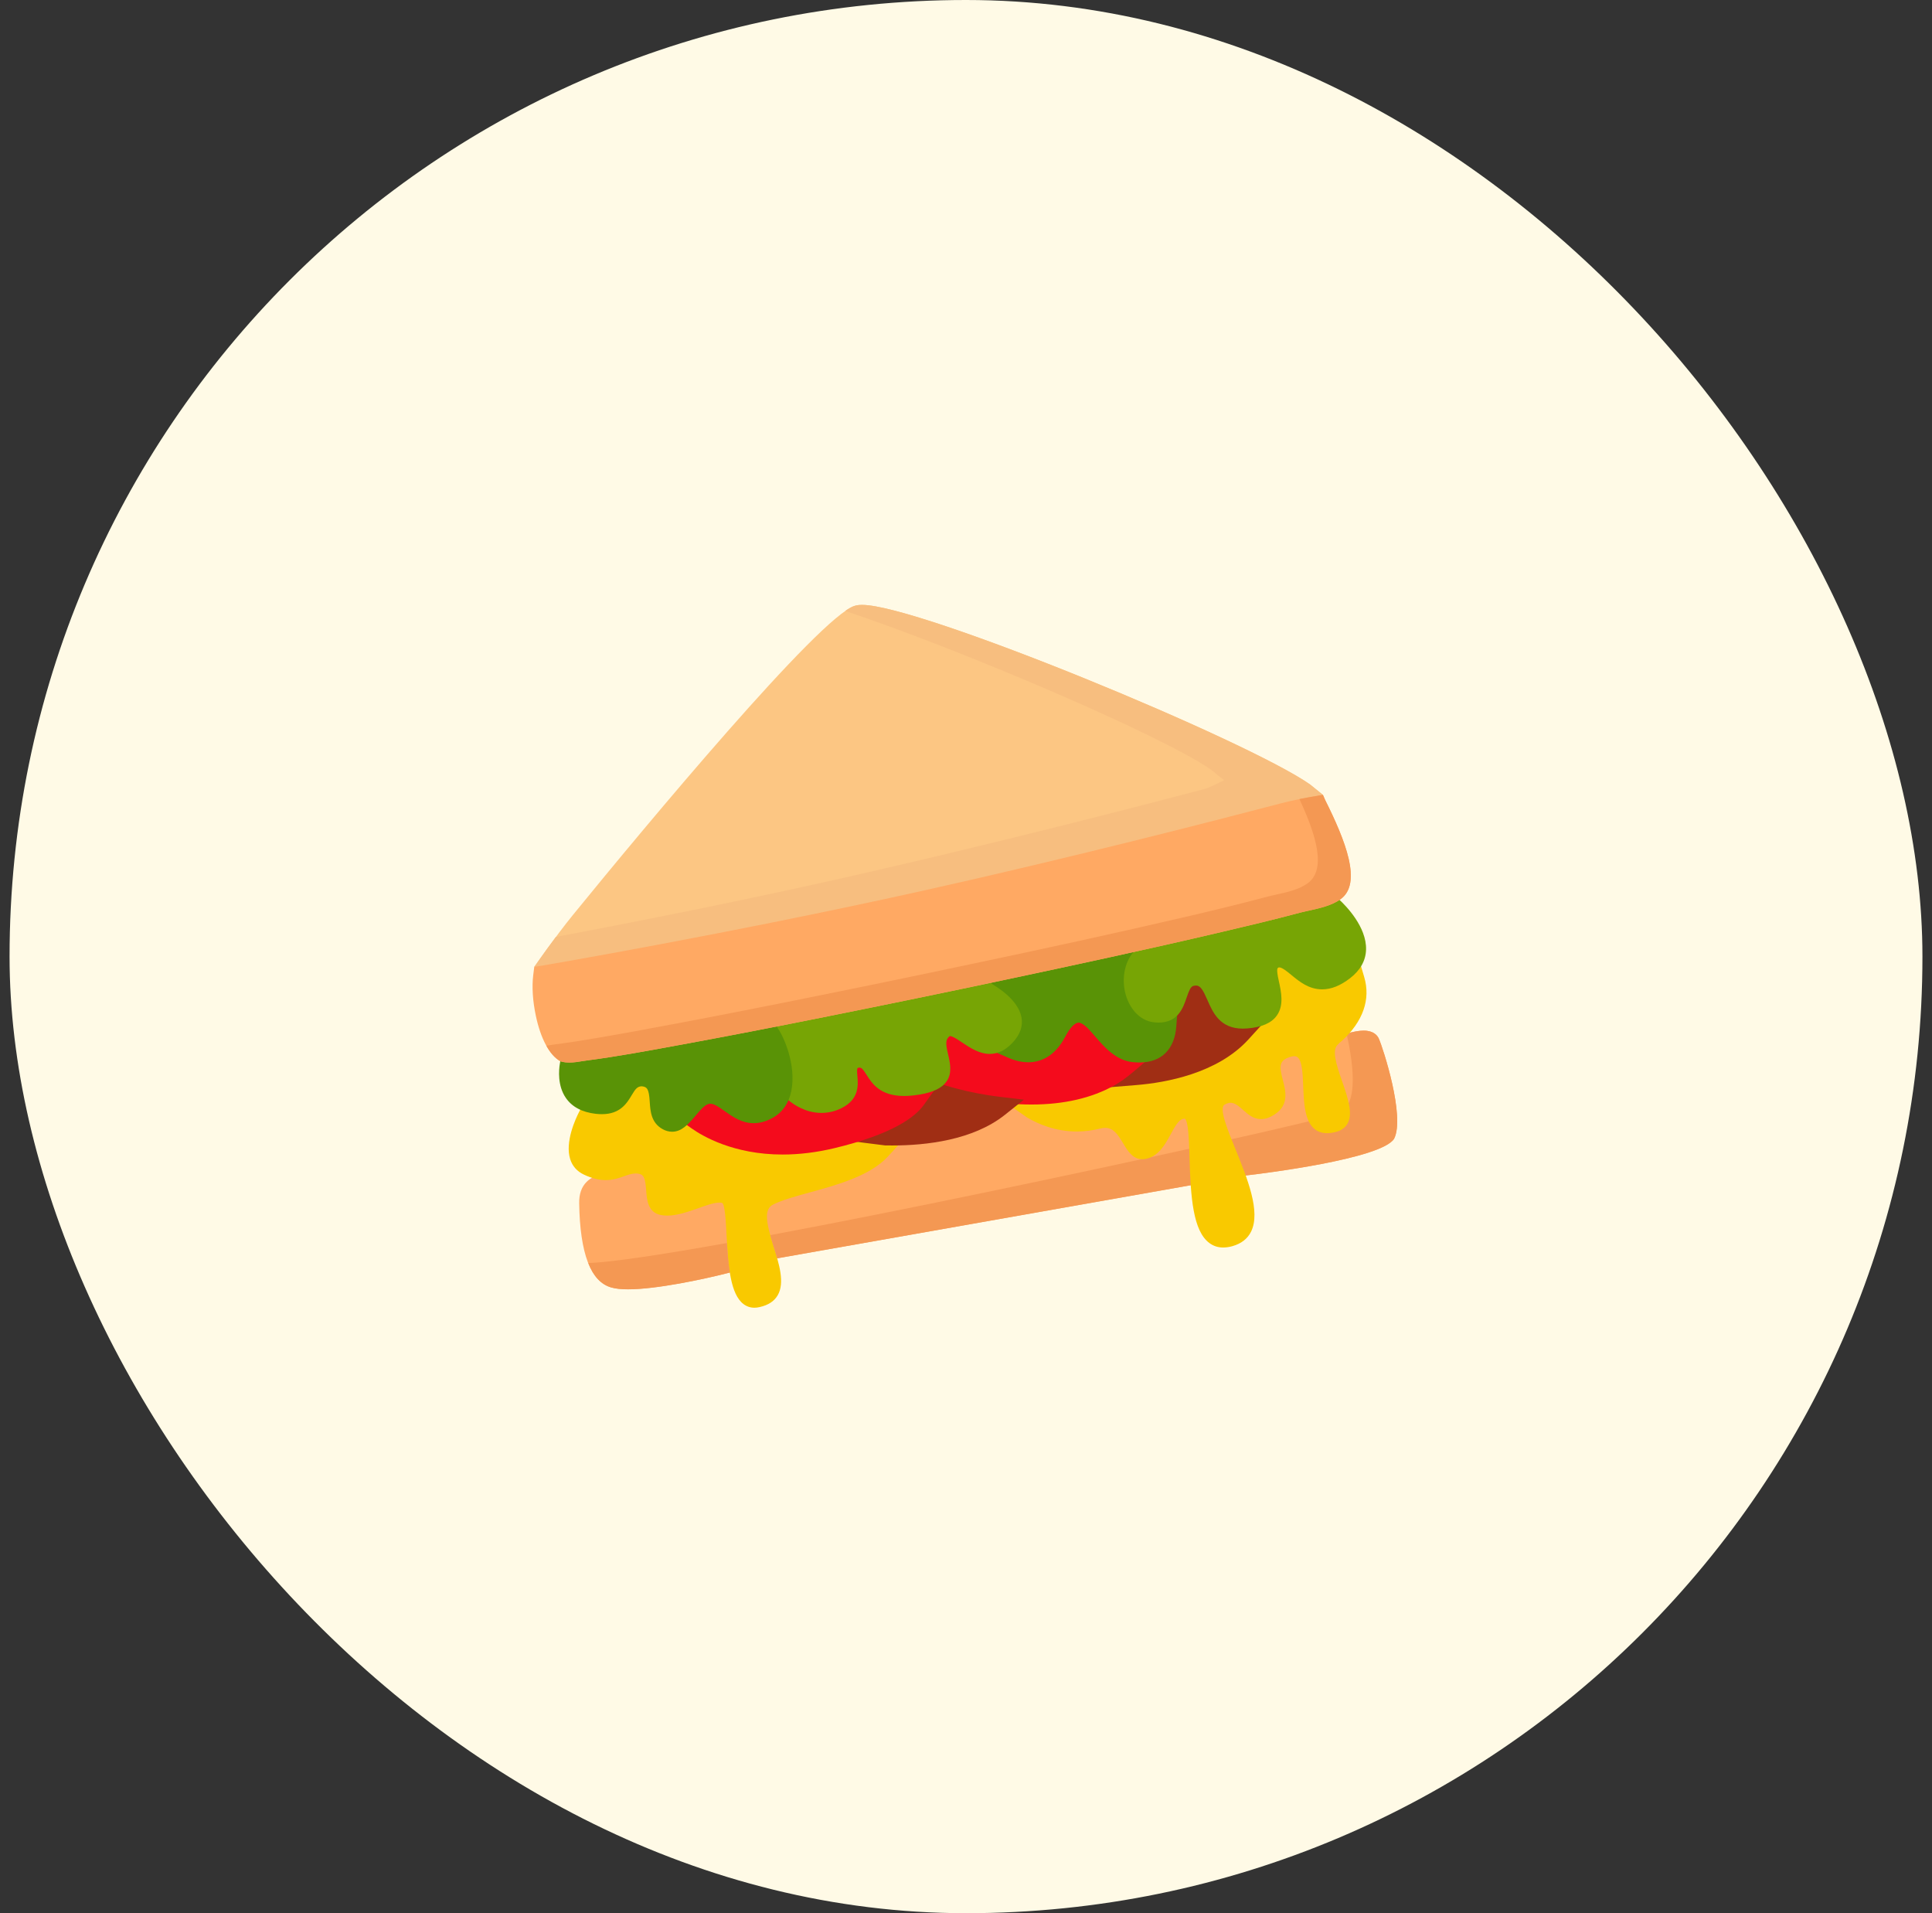 <svg fill="none" height="100" viewBox="0 0 101 100" width="101" xmlns="http://www.w3.org/2000/svg">
    <rect x="0" y="0" width="101" height="100" fill="#333333" stroke="none"/>
    <rect fill="#FFFAE6" height="100" rx="50" width="100" x="0.5" />
    <path
        d="M62.499 60.502C62.474 59.632 62.447 58.938 62.343 58.575L62.12 57.803L61.496 58.309C61.278 58.486 61.105 58.803 60.933 59.118C60.671 59.602 60.374 60.15 59.852 60.261C59.805 60.27 59.757 60.276 59.709 60.276C59.439 60.276 59.265 60.064 58.98 59.589C58.713 59.142 58.412 58.636 57.778 58.636C57.672 58.636 57.561 58.651 57.439 58.682C57.065 58.778 56.68 58.827 56.293 58.828C54.862 58.828 53.795 58.153 53.286 57.751L52.927 57.468L52.593 57.779C51.061 59.201 48.669 59.532 46.932 59.56L46.631 59.565L46.48 59.825C45.762 61.06 43.818 61.592 42.258 62.02C41.493 62.23 40.769 62.428 40.271 62.682C39.468 63.091 39.804 64.165 40.16 65.301L40.324 65.823L62.553 61.898L62.533 61.431C62.519 61.12 62.508 60.809 62.499 60.502ZM72.08 54.285C72.009 54.129 71.811 53.868 71.294 53.868C70.939 53.868 70.432 53.987 69.972 54.178L69.891 54.212L69.745 54.347C69.259 54.754 69.475 55.508 69.862 56.613C70.116 57.335 70.403 58.154 70.172 58.57C70.088 58.722 69.935 58.822 69.704 58.875C69.588 58.901 69.479 58.914 69.38 58.914C69.22 58.921 69.063 58.873 68.934 58.779C68.51 58.453 68.476 57.594 68.443 56.763C68.403 55.752 68.346 55.248 67.977 54.978L67.77 54.891H67.656C67.581 54.891 67.498 54.903 67.419 54.925C66.408 55.197 66.601 55.93 66.756 56.518C66.951 57.266 66.959 57.653 66.486 57.97C66.282 58.107 66.096 58.176 65.931 58.176C65.64 58.176 65.4 57.962 65.187 57.773C64.939 57.554 64.684 57.328 64.333 57.328C64.126 57.328 63.96 57.409 63.853 57.471L63.691 57.565L63.624 57.74C63.495 58.075 63.613 58.507 64.291 60.175C64.414 60.474 64.537 60.783 64.656 61.093L64.804 61.48L65.215 61.431C65.93 61.347 72.223 60.586 72.884 59.519C73.462 58.36 72.303 54.776 72.08 54.285ZM38.297 64.528C38.257 63.761 38.222 63.196 38.124 62.904L37.998 62.532L37.607 62.542C37.309 62.549 36.786 62.715 36.399 62.853C35.907 63.027 35.349 63.224 34.881 63.224C34.779 63.224 34.683 63.215 34.596 63.196C34.221 63.114 34.141 62.83 34.093 62.182C34.061 61.739 34.02 61.188 33.519 61.057C33.424 61.032 33.327 61.019 33.23 61.019C32.997 61.019 32.791 61.087 32.522 61.181C32.329 61.248 32.09 61.333 31.827 61.356L31.688 61.374C31.543 61.374 31.041 61.403 30.669 61.772C30.402 62.038 30.27 62.412 30.278 62.885C30.318 65.52 30.883 67.004 31.959 67.296C32.188 67.359 32.475 67.389 32.837 67.389C34.304 67.389 36.772 66.865 38 66.554L38.449 66.44L38.399 65.98C38.351 65.497 38.317 65.013 38.297 64.528Z"
        fill="#FFA963" />
    <path
        d="M39.439 68.353C39.226 68.353 39.033 68.287 38.866 68.16C38.191 67.646 38.066 66.222 37.983 64.553C37.949 63.88 37.901 62.968 37.756 62.875C37.707 62.863 37.657 62.857 37.606 62.858C37.328 62.858 36.931 62.999 36.51 63.148C35.989 63.332 35.404 63.539 34.882 63.539C34.758 63.539 34.64 63.527 34.531 63.504C33.866 63.36 33.818 62.721 33.779 62.208C33.734 61.6 33.661 61.419 33.438 61.36C33.371 61.343 33.302 61.334 33.233 61.335C33.034 61.335 32.83 61.407 32.633 61.477C32.359 61.574 32.055 61.682 31.668 61.682C31.313 61.682 30.943 61.59 30.535 61.4C30.171 61.231 29.926 60.958 29.809 60.59C29.523 59.691 30.093 58.469 30.275 58.117L30.463 57.748L30.868 57.841C31.014 57.875 31.093 57.894 31.18 57.904C31.28 57.916 31.373 57.922 31.461 57.922C32.255 57.922 32.519 57.475 32.753 57.081C32.943 56.763 33.12 56.462 33.516 56.462C34.215 56.533 34.251 57.102 34.28 57.558C34.315 58.106 34.372 58.512 34.791 58.743C34.896 58.806 35.014 58.841 35.136 58.845C35.276 58.845 35.426 58.782 35.594 58.654L35.919 58.403L36.243 58.655C36.782 59.071 38.311 60.037 40.877 60.037C41.731 60.037 42.627 59.926 43.541 59.707C43.88 59.626 44.193 59.542 44.488 59.457L44.564 59.435L44.767 59.449C44.944 59.474 46.113 58.057 46.758 58.083L47.196 59.598L46.421 60.445C45.493 61.459 43.753 61.936 42.355 62.32C41.596 62.528 40.884 62.723 40.415 62.962C39.932 63.208 40.038 63.858 40.437 65.135C40.732 66.073 41.036 67.044 40.657 67.7C40.475 68.015 40.164 68.218 39.705 68.321C39.618 68.341 39.529 68.352 39.439 68.353Z"
        fill="#F9C900" />
    <path
        d="M72.078 54.282C72.01 54.133 71.815 53.87 71.29 53.87C71.043 53.87 70.728 53.93 70.398 54.028C70.78 55.752 70.923 57.41 70.248 58.025C70.27 58.242 70.248 58.43 70.173 58.572C70.09 58.722 69.933 58.82 69.708 58.873C69.588 58.903 69.475 58.917 69.378 58.917C69.218 58.925 69.061 58.874 68.935 58.775C68.85 58.711 68.781 58.629 68.733 58.535C67.69 58.79 66.07 59.172 64.068 59.615C64.135 59.788 64.21 59.975 64.293 60.178C64.413 60.477 64.54 60.785 64.653 61.093L64.803 61.483L65.215 61.43C65.928 61.347 72.22 60.583 72.88 59.517C73.465 58.362 72.303 54.778 72.078 54.282ZM62.5 60.5C62.493 60.32 62.485 60.14 62.485 59.975C56.215 61.362 47.223 63.26 40.27 64.558C40.315 64.737 40.368 64.925 40.435 65.135C40.503 65.345 40.57 65.562 40.63 65.772L62.553 61.895L62.53 61.43C62.523 61.123 62.508 60.807 62.5 60.5ZM30.753 66.02C31.03 66.725 31.435 67.145 31.96 67.295C32.185 67.362 32.478 67.392 32.838 67.392C34.308 67.392 36.775 66.868 37.998 66.552L38.155 66.515C38.08 66.058 38.035 65.532 38.005 64.97C34.69 65.562 32.05 65.968 30.753 66.02Z"
        fill="#F49853" />
    <path
        d="M63.95 65.206C63.675 65.206 63.439 65.13 63.227 64.974C62.365 64.338 62.245 62.579 62.184 60.517C62.158 59.594 62.131 58.64 61.944 58.468C61.681 58.47 61.516 58.705 61.213 59.264C60.917 59.81 60.581 60.427 59.915 60.569C59.852 60.583 59.786 60.591 59.721 60.591C59.214 60.591 58.958 60.163 58.71 59.751C58.429 59.282 58.198 58.951 57.782 58.951C57.692 58.952 57.602 58.965 57.515 58.987C57.116 59.089 56.706 59.141 56.294 59.142C55.178 59.142 54.274 58.75 53.713 58.422L52.12 57.316L53.979 57.429C55.536 57.422 56.889 57.112 57.997 56.508L58.121 56.44L58.454 56.446C59.648 56.446 63.689 56.236 65.474 53.55L65.585 53.387L65.774 53.333C66.112 53.239 66.344 53.1 66.485 52.909C66.797 52.485 66.656 51.846 66.543 51.334C66.511 51.195 66.484 51.055 66.461 50.914L66.293 49.771L67.271 50.386C67.399 50.466 67.575 50.607 67.703 50.713C68.076 51.02 68.539 51.401 69.121 51.401C69.511 51.401 69.936 51.226 70.385 50.88C70.413 50.85 70.438 50.827 70.467 50.803L71.087 50.289L71.316 51.063C71.664 52.237 71.256 53.398 70.137 54.417L70.035 54.498L69.945 54.591C69.618 54.867 69.838 55.59 70.159 56.507C70.503 57.489 70.725 58.222 70.448 58.723C70.316 58.959 70.095 59.109 69.773 59.181C69.635 59.213 69.503 59.23 69.38 59.23C69.005 59.23 68.809 59.08 68.744 59.03C68.201 58.613 68.162 57.639 68.129 56.779C68.102 56.115 68.075 55.438 67.826 55.256C67.776 55.221 67.715 55.204 67.654 55.206C67.602 55.207 67.55 55.215 67.5 55.229C66.858 55.403 66.87 55.714 67.059 56.437C67.211 57.017 67.399 57.736 66.661 58.232C66.396 58.41 66.164 58.493 65.927 58.493C65.524 58.493 65.261 58.26 64.983 58.013C64.793 57.845 64.562 57.64 64.333 57.64C64.236 57.64 64.13 57.674 64.012 57.743C63.713 57.917 64.173 59.05 64.58 60.048C65.208 61.593 65.917 63.33 65.403 64.375C65.219 64.75 64.889 65.005 64.424 65.136C64.27 65.18 64.11 65.204 63.95 65.206Z"
        fill="#F9C900" />
    <path
        d="M59.051 55.779C59.201 55.649 59.348 55.515 59.486 55.365L59.621 55.219L59.819 55.198C60.211 55.156 60.509 55.023 60.729 54.795C61.194 54.312 61.202 53.54 61.184 53.231L61.169 53.003L61.326 52.836C61.529 52.62 61.642 52.317 61.742 52.026C61.877 51.628 61.953 51.441 62.126 51.313L62.148 51.297L62.233 51.248L62.35 51.216L62.496 51.199C62.996 51.199 63.192 51.646 63.399 52.12C63.715 52.844 64.025 53.401 64.893 53.44L66.029 53.49L65.264 54.331C63.636 56.117 60.92 56.588 59.446 56.711L57.828 56.844L59.051 55.779Z"
        fill="#A02E14" />
    <path
        d="M53.918 57.732C52.065 57.732 50.391 57.334 49.556 57.097L48.882 56.906L49.247 56.307C49.446 55.983 49.344 55.546 49.254 55.161C49.124 54.611 49.065 54.36 49.191 54.123L49.356 53.814L49.704 53.842C49.897 53.857 50.07 53.955 50.462 54.221C50.783 54.438 51.266 54.766 51.75 54.766C51.842 54.766 51.933 54.754 52.021 54.731L52.248 54.669L52.447 54.795C52.642 54.92 53.163 55.209 53.752 55.209C53.88 55.209 54.006 55.195 54.124 55.167C54.649 55.047 55.084 54.662 55.42 54.023C55.72 53.449 55.995 53.176 56.311 53.139H56.313C56.756 53.139 57.046 53.451 57.483 53.959C57.897 54.438 58.364 54.98 58.986 55.153L59.959 55.423L59.187 56.074C58.866 56.343 58.563 56.558 58.261 56.729C57.078 57.394 55.617 57.732 53.918 57.732Z"
        fill="#F40B1C" />
    <path
        d="M59.565 55.535C59.453 55.535 59.34 55.53 59.218 55.516C58.333 55.426 57.73 54.728 57.245 54.166C56.956 53.83 56.63 53.451 56.378 53.451C56.172 53.473 55.938 53.715 55.699 54.168C55.32 54.892 54.816 55.33 54.202 55.473C54.059 55.507 53.909 55.523 53.755 55.523C53.423 55.523 53.076 55.445 52.721 55.292L51.964 54.964L52.575 54.409C52.627 54.362 52.677 54.313 52.724 54.262C53.034 53.925 53.157 53.578 53.09 53.23C52.984 52.676 52.446 52.203 52.014 51.906L51 51.205L52.204 50.947C54.296 50.497 56.535 50.009 58.697 49.525L59.801 49.279L59.288 50.286C59.085 50.705 59.016 51.177 59.092 51.636C59.231 52.481 59.763 53.08 60.418 53.127C60.562 53.138 60.706 53.127 60.847 53.094L61.547 52.94L61.493 53.654C61.451 54.232 61.268 54.691 60.953 55.017C60.619 55.361 60.152 55.535 59.565 55.535Z"
        fill="#599306" />
    <path
        d="M46.267 59.869L44.053 59.59L46.18 58.851C47.971 58.058 48.209 57.296 48.239 57.151L48.301 56.853L48.589 56.755C48.656 56.732 48.722 56.706 48.787 56.677L48.982 56.586L49.185 56.656C49.324 56.703 50.58 57.128 52.26 57.328L53.528 57.479L52.529 58.274C50.867 59.595 48.417 59.872 46.653 59.872L46.267 59.869Z"
        fill="#A02E14" />
    <path
        d="M40.913 60.346C38.353 60.346 36.727 59.386 36.147 58.974L35.676 58.639L36.129 58.102C36.436 57.737 36.659 57.491 36.94 57.405L37.03 57.382L37.127 57.376C37.442 57.376 37.71 57.566 38.022 57.788C38.421 58.072 38.871 58.391 39.407 58.391C39.672 58.391 39.939 58.316 40.226 58.162C40.467 58.031 40.67 57.828 40.826 57.561L41.117 57.058L41.592 57.393C41.894 57.606 42.374 57.858 42.948 57.858C43.251 57.858 43.55 57.786 43.842 57.642C44.54 57.3 44.557 56.829 44.508 56.249L44.504 56.204L44.828 55.609L45.45 55.827L45.557 55.994C45.828 56.423 46.163 56.954 47.285 56.954C47.441 56.954 47.609 56.944 47.791 56.922L48.993 56.778L48.288 57.762C47.84 58.386 46.666 59.283 43.615 60.014C42.693 60.234 41.783 60.346 40.913 60.346Z"
        fill="#F40B1C" />
    <path
        d="M42.945 58.171C42.098 58.171 41.459 57.709 41.224 57.51L40.972 57.295L41.051 56.974C41.242 56.031 40.921 54.807 40.505 54.089L40.131 53.444L40.861 53.299C43.781 52.717 46.698 52.117 49.611 51.499L51.368 51.127L51.56 51.261C52.184 51.594 53.226 52.27 53.399 53.169C53.486 53.623 53.337 54.062 52.956 54.476C52.578 54.887 52.18 55.087 51.739 55.087C51.221 55.087 50.756 54.8 50.284 54.482C50.092 54.351 49.801 54.153 49.652 54.153C49.415 54.331 49.438 54.571 49.559 55.088C49.667 55.548 49.789 56.071 49.496 56.508C49.263 56.86 48.799 57.09 48.077 57.211C47.781 57.259 47.508 57.285 47.264 57.285C45.998 57.285 45.578 56.619 45.301 56.178C45.111 55.876 45.038 55.803 44.926 55.803C44.869 55.806 44.841 55.818 44.836 55.825C44.791 55.876 44.808 56.074 44.821 56.218C44.863 56.713 44.928 57.461 43.981 57.926C43.659 58.086 43.305 58.17 42.945 58.171ZM64.978 53.765C63.773 53.765 63.409 52.929 63.115 52.258C62.89 51.742 62.753 51.513 62.53 51.513C62.481 51.513 62.432 51.52 62.385 51.532C62.24 51.569 62.151 51.801 62.04 52.125C61.85 52.684 61.59 53.449 60.563 53.449C60.509 53.449 60.453 53.447 60.394 53.442C59.467 53.374 58.916 52.512 58.782 51.688C58.635 50.782 58.939 49.676 59.954 49.252C65.059 48.091 68.256 47.303 69.481 46.903L69.776 46.806L70.007 47.017C70.345 47.328 71.448 48.438 71.414 49.637C71.396 50.213 71.115 50.715 70.578 51.13C70.07 51.521 69.594 51.712 69.12 51.712C68.42 51.712 67.931 51.309 67.502 50.955C67.266 50.762 67.025 50.564 66.87 50.564C66.781 50.579 66.703 50.598 66.851 51.265C66.978 51.84 67.136 52.557 66.738 53.097C66.459 53.476 65.962 53.691 65.217 53.754C65.135 53.761 65.055 53.765 64.978 53.765Z"
        fill="#77A505" />
    <path
        d="M35.134 59.154C34.96 59.152 34.79 59.105 34.639 59.018C34.037 58.687 33.998 58.073 33.966 57.578C33.925 56.923 33.833 56.809 33.556 56.779C33.325 56.78 33.219 56.915 33.035 57.224C32.781 57.651 32.435 58.236 31.466 58.236C31.368 58.236 31.262 58.23 31.146 58.218C30.434 58.136 29.91 57.859 29.586 57.394C29.135 56.745 29.214 55.917 29.269 55.592L29.343 55.164L29.776 55.15C31.142 55.101 34.606 54.532 40.071 53.456L40.39 53.394L40.591 53.649C40.981 54.14 41.633 55.681 41.371 57.01C41.242 57.663 40.897 58.156 40.374 58.439C40.042 58.619 39.723 58.707 39.401 58.707C38.772 58.707 38.297 58.369 37.878 58.072C37.614 57.885 37.342 57.69 37.135 57.69C37.1 57.69 37.066 57.695 37.032 57.706C36.819 57.772 36.591 58.043 36.371 58.306C35.952 58.802 35.618 59.154 35.133 59.154H35.134Z"
        fill="#599306" />
    <path
        d="M29.951 47.823C33.763 43.142 42.844 32.24 44.676 31.668C44.788 31.633 44.917 31.617 45.071 31.617C48.066 31.617 65.238 38.712 68.493 41.007L69.162 41.55L68.324 41.958C66.535 42.432 57.159 44.901 48.198 46.891C39.313 48.863 30.486 50.439 28.808 50.735L27.929 50.537C27.929 50.537 29.036 48.947 29.951 47.823Z"
        fill="#FCC683" />
    <path
        d="M69.16 41.547L68.32 41.96C66.535 42.432 57.16 44.9 48.197 46.888C39.31 48.86 30.49 50.443 28.81 50.735L27.933 50.54C27.933 50.54 28.442 49.797 29.058 48.972C32.785 48.267 37.9 47.263 43.03 46.123C51.67 44.203 60.7 41.84 62.935 41.248C63.085 41.21 63.22 41.157 63.355 41.09L63.992 40.782L63.407 40.31C63.347 40.265 63.303 40.227 63.242 40.182C60.633 38.405 50.335 33.987 44.185 31.933C44.38 31.797 44.545 31.707 44.672 31.67C44.785 31.633 44.92 31.617 45.07 31.617C48.062 31.617 65.237 38.712 68.493 41.008L69.16 41.547Z"
        fill="#F7BE7F" />
    <path
        d="M29.766 55.537C29.629 55.537 29.505 55.525 29.39 55.499L29.288 55.469C28.708 55.127 28.262 54.274 28.013 53.097C27.849 52.329 27.8 51.569 27.877 50.959L27.93 50.537L28.357 50.469C28.43 50.458 38.122 48.804 48.13 46.583C55.838 44.872 63.708 42.844 66.998 41.981C67.925 41.738 69.162 41.55 69.162 41.55L69.269 41.806C70.323 43.913 71.242 46.182 70.069 47.01C69.608 47.335 68.987 47.472 68.44 47.592C68.277 47.627 68.124 47.661 67.986 47.697C66.585 48.072 65.186 48.404 63.873 48.712C59.949 49.633 56.067 50.467 52.458 51.231C49.488 51.861 46.393 52.498 43.257 53.126C40.737 53.634 38.212 54.122 35.684 54.59L35.339 54.654C33.807 54.936 32.239 55.225 30.681 55.428C30.609 55.438 30.532 55.451 30.453 55.464C30.244 55.498 30.008 55.537 29.766 55.537Z"
        fill="#FFA963" />
    <path
        d="M70.067 47.008C69.61 47.337 68.987 47.472 68.44 47.593C68.275 47.63 68.125 47.66 67.99 47.697C66.588 48.072 65.185 48.403 63.873 48.71C59.95 49.633 56.065 50.465 52.458 51.23C49.487 51.86 46.39 52.498 43.255 53.127C40.27 53.727 37.862 54.193 35.688 54.59L35.343 54.65C33.805 54.935 32.237 55.227 30.685 55.43C30.61 55.438 30.535 55.453 30.453 55.46C30.242 55.498 30.01 55.535 29.77 55.535C29.628 55.535 29.508 55.528 29.387 55.498L29.29 55.468C29.012 55.31 28.765 55.032 28.562 54.657L28.727 54.635C28.81 54.62 28.885 54.605 28.96 54.597C30.512 54.395 32.087 54.102 33.617 53.825L33.962 53.758C36.138 53.36 38.545 52.895 41.53 52.295C44.672 51.665 47.763 51.028 50.733 50.398C54.34 49.64 58.225 48.8 62.148 47.885C63.46 47.578 64.862 47.24 66.265 46.865C66.4 46.828 66.558 46.797 66.715 46.76C67.263 46.64 67.885 46.505 68.343 46.182C69.377 45.455 68.793 43.625 67.93 41.765C68.582 41.638 69.16 41.547 69.16 41.547L69.272 41.803C70.323 43.91 71.245 46.182 70.067 47.008Z"
        fill="#F49853" />
</svg>
